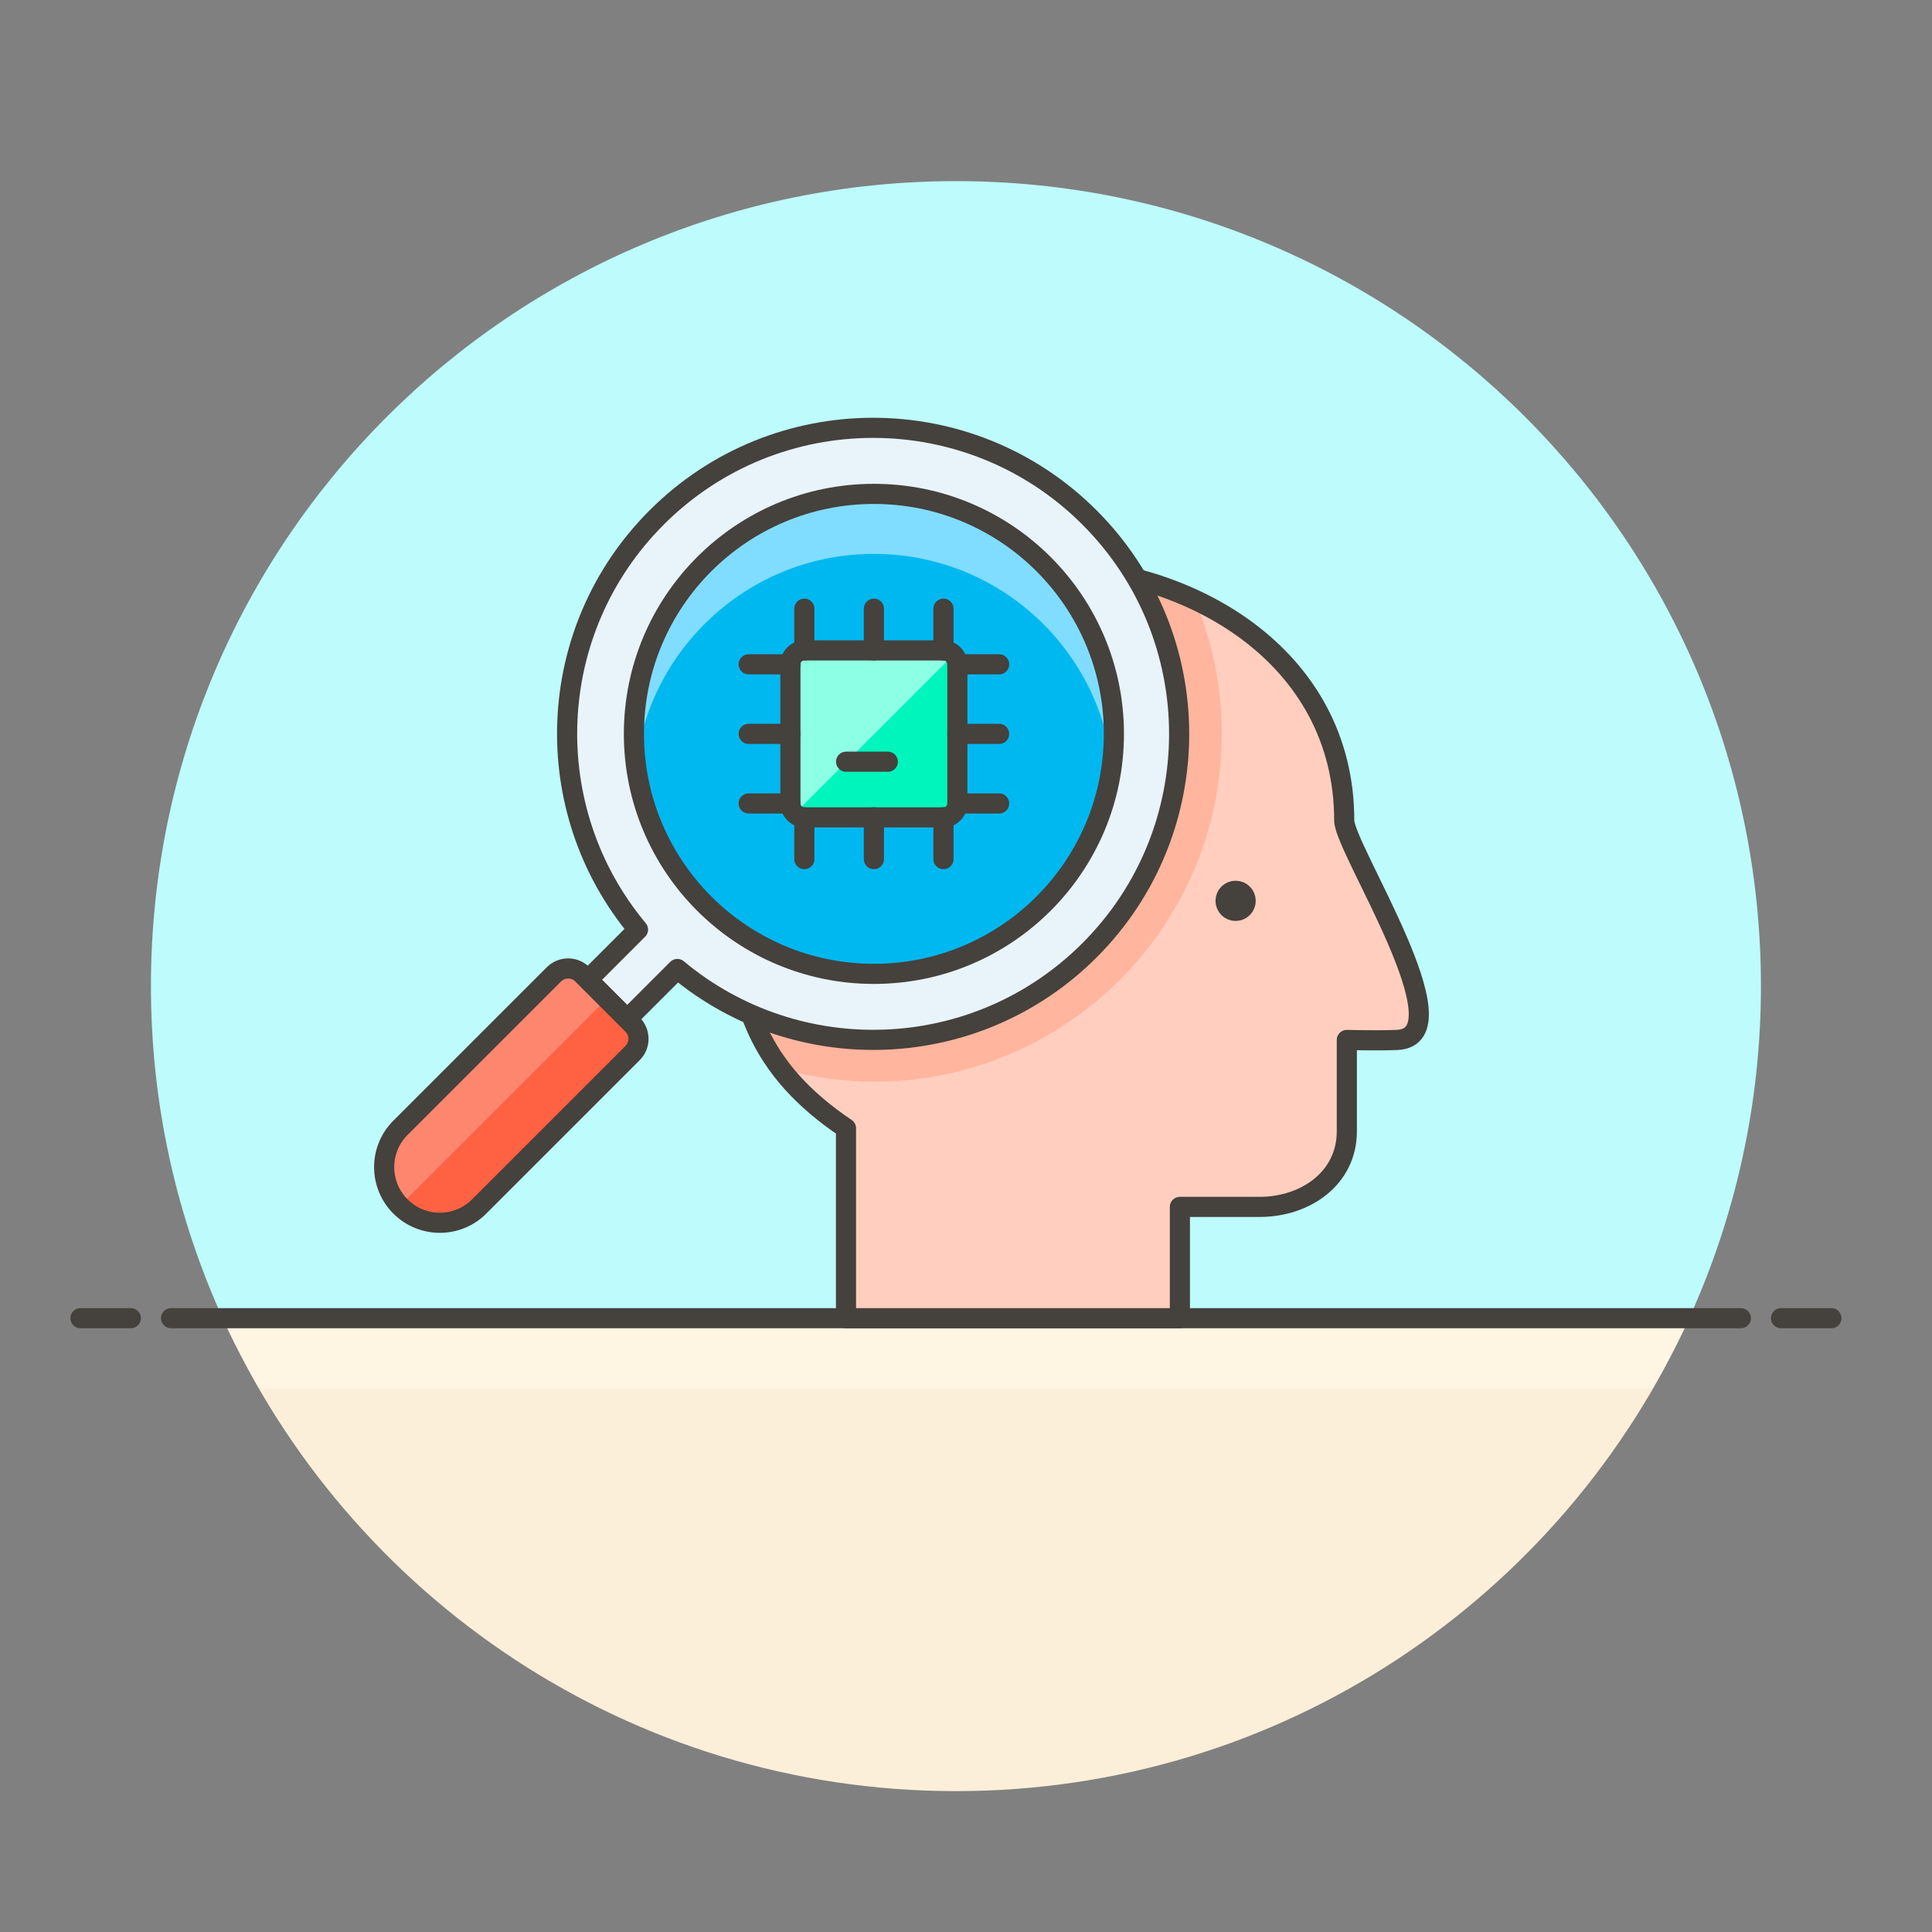 <?xml version="1.0" encoding="utf-8"?>
<!-- Generator: Adobe Illustrator 21.0.0, SVG Export Plug-In . SVG Version: 6.00 Build 0)  -->
<svg version="1.1" id="Layer_1" xmlns="http://www.w3.org/2000/svg" xmlns:xlink="http://www.w3.org/1999/xlink" x="0px" y="0px"
	 width="96px" height="96px" viewBox="0 0 96 96" enable-background="new 0 0 96 96" xml:space="preserve">
<rect x="0" y="0" width="96" height="96" fill="#808080" stroke="none"/>
<g>
	<g>
		<path fill="#BDFBFC" d="M87.5,49c0-22.091-17.909-40-40-40s-40,17.909-40,40c0,5.885,1.281,11.468,3.564,16.5h72.872
			C86.218,60.468,87.5,54.885,87.5,49z"/>
		<path fill="#FCEFD9" d="M11.064,65.5C17.349,79.357,31.294,89,47.5,89s30.151-9.643,36.436-23.5H11.064z"/>
		<path fill="#FFF5E3" d="M82.107,69c0.659-1.137,1.282-2.296,1.829-3.5H11.064c0.546,1.204,1.17,2.363,1.829,3.5H82.107z"/>
	</g>
	<g>
		
			<line fill="none" stroke="#45413C" stroke-linecap="round" stroke-linejoin="round" stroke-miterlimit="10" x1="8.5" y1="65.5" x2="86.5" y2="65.5"/>
		
			<line fill="none" stroke="#45413C" stroke-linecap="round" stroke-linejoin="round" stroke-miterlimit="10" x1="4" y1="65.5" x2="6.5" y2="65.5"/>
		
			<line fill="none" stroke="#45413C" stroke-linecap="round" stroke-linejoin="round" stroke-miterlimit="10" x1="88.5" y1="65.5" x2="91" y2="65.5"/>
	</g>
</g>
<g>
	<path fill="#FFCEBF" d="M66.794,40.77c0-8.243-7.784-12.598-14.85-12.598c-10.133,0-15.438,7.81-15.438,16.591
		c0,4.986,1.197,8.386,5.531,11.301V65.5h16.591v-5.53h3.954c2.312,0,4.341-1.44,4.341-3.753v-4.543c0,0,1.438,0.043,2.495,0
		C72.923,51.529,66.794,42.152,66.794,40.77z"/>
	<path fill="#FFB59E" d="M36.506,44.762c0,3.401,0.557,6.065,2.288,8.34c1.476,0.41,3.024,0.647,4.631,0.647
		c9.545,0,17.282-7.737,17.282-17.282c0-2.363-0.478-4.613-1.336-6.665c-2.311-1.08-4.914-1.63-7.425-1.63
		C41.811,28.171,36.506,35.981,36.506,44.762z"/>
	<path fill="none" stroke="#45413C" stroke-linecap="round" stroke-linejoin="round" stroke-miterlimit="10" d="M66.794,40.77
		c0-8.243-7.784-12.598-14.85-12.598c-10.133,0-15.438,7.81-15.438,16.591c0,4.986,1.197,8.386,5.531,11.301V65.5h16.591v-5.53
		h3.954c2.312,0,4.341-1.44,4.341-3.753v-4.543c0,0,1.438,0.043,2.495,0C72.923,51.529,66.794,42.152,66.794,40.77z"/>
	<path fill="#E8F4FA" stroke="#45413C" stroke-linecap="round" stroke-linejoin="round" stroke-miterlimit="10" d="M32.63,25.713
		c5.939-5.939,15.568-5.939,21.507,0c5.939,5.939,5.939,15.568,0,21.507c-5.609,5.609-14.506,5.914-20.48,0.928l-2.493,2.493
		l-1.955-1.955l2.493-2.494C26.716,40.218,27.021,31.322,32.63,25.713z"/>
	<circle fill="#00B8F0" cx="43.424" cy="36.466" r="11.925"/>
	<g>
		<path fill="#FF6242" d="M27.523,48.416c0.188-0.188,0.442-0.293,0.707-0.293c0.265,0,0.52,0.105,0.707,0.293l2.496,2.496
			c0.39,0.39,0.39,1.024,0,1.414l-7.623,7.623c-1.08,1.08-2.831,1.08-3.911,0c-1.08-1.08-1.08-2.831,0-3.91L27.523,48.416z"/>
		<path fill="#FF866E" d="M30.15,49.628l-1.212-1.212c-0.39-0.39-1.024-0.39-1.414,0L19.9,56.039
			c-1.068,1.068-1.075,2.789-0.032,3.871L30.15,49.628z"/>
		<path fill="none" stroke="#45413C" stroke-linecap="round" stroke-linejoin="round" stroke-miterlimit="10" d="M27.523,48.416
			c0.188-0.188,0.442-0.293,0.707-0.293c0.265,0,0.52,0.105,0.707,0.293l2.496,2.496c0.39,0.39,0.39,1.024,0,1.414l-7.623,7.623
			c-1.08,1.08-2.831,1.08-3.911,0c-1.08-1.08-1.08-2.831,0-3.91L27.523,48.416z"/>
	</g>
	<path fill="#80DDFF" d="M43.424,27.523c6.08,0,11.087,4.553,11.822,10.434c0.061-0.49,0.103-0.985,0.103-1.491
		c0-6.586-5.339-11.925-11.925-11.925c-6.586,0-11.925,5.339-11.925,11.925c0,0.506,0.042,1.001,0.103,1.491
		C32.337,32.076,37.344,27.523,43.424,27.523z"/>
	
		<circle fill="none" stroke="#45413C" stroke-linecap="round" stroke-linejoin="round" stroke-miterlimit="10" cx="43.424" cy="36.466" r="11.925"/>
	<path fill="#00F5BC" d="M39.276,39.923c0,0.381,0.309,0.691,0.691,0.691h6.913c0.382,0,0.691-0.31,0.691-0.691V33.01
		c0-0.382-0.31-0.692-0.692-0.692h-6.913c-0.382,0-0.691,0.309-0.691,0.691V39.923z"/>
	<path fill="#8CFFE4" d="M46.88,32.319h-6.912c-0.382,0-0.691,0.309-0.691,0.691v6.913c0,0.197,0.083,0.374,0.215,0.5l7.889-7.889
		C47.255,32.402,47.077,32.319,46.88,32.319z"/>
	<path fill="none" stroke="#45413C" stroke-linecap="round" stroke-linejoin="round" stroke-miterlimit="10" d="M39.276,39.923
		c0,0.381,0.309,0.691,0.691,0.691h6.913c0.382,0,0.691-0.31,0.691-0.691V33.01c0-0.382-0.31-0.692-0.692-0.692h-6.913
		c-0.382,0-0.691,0.309-0.691,0.691V39.923z"/>
	
		<line fill="none" stroke="#45413C" stroke-linecap="round" stroke-linejoin="round" stroke-miterlimit="10" x1="46.88" y1="32.319" x2="46.88" y2="30.245"/>
	
		<line fill="none" stroke="#45413C" stroke-linecap="round" stroke-linejoin="round" stroke-miterlimit="10" x1="43.424" y1="32.319" x2="43.424" y2="30.245"/>
	
		<line fill="none" stroke="#45413C" stroke-linecap="round" stroke-linejoin="round" stroke-miterlimit="10" x1="39.968" y1="32.319" x2="39.968" y2="30.245"/>
	
		<line fill="none" stroke="#45413C" stroke-linecap="round" stroke-linejoin="round" stroke-miterlimit="10" x1="46.88" y1="42.688" x2="46.88" y2="40.614"/>
	
		<line fill="none" stroke="#45413C" stroke-linecap="round" stroke-linejoin="round" stroke-miterlimit="10" x1="43.424" y1="42.688" x2="43.424" y2="40.614"/>
	
		<line fill="none" stroke="#45413C" stroke-linecap="round" stroke-linejoin="round" stroke-miterlimit="10" x1="39.968" y1="42.688" x2="39.968" y2="40.614"/>
	
		<line fill="none" stroke="#45413C" stroke-linecap="round" stroke-linejoin="round" stroke-miterlimit="10" x1="49.646" y1="33.01" x2="47.572" y2="33.01"/>
	
		<line fill="none" stroke="#45413C" stroke-linecap="round" stroke-linejoin="round" stroke-miterlimit="10" x1="49.646" y1="36.466" x2="47.572" y2="36.466"/>
	
		<line fill="none" stroke="#45413C" stroke-linecap="round" stroke-linejoin="round" stroke-miterlimit="10" x1="49.646" y1="39.923" x2="47.572" y2="39.923"/>
	
		<line fill="none" stroke="#45413C" stroke-linecap="round" stroke-linejoin="round" stroke-miterlimit="10" x1="39.276" y1="33.01" x2="37.202" y2="33.01"/>
	
		<line fill="none" stroke="#45413C" stroke-linecap="round" stroke-linejoin="round" stroke-miterlimit="10" x1="39.276" y1="36.466" x2="37.202" y2="36.466"/>
	
		<line fill="none" stroke="#45413C" stroke-linecap="round" stroke-linejoin="round" stroke-miterlimit="10" x1="39.276" y1="39.923" x2="37.202" y2="39.923"/>
	
		<line fill="none" stroke="#45413C" stroke-linecap="round" stroke-linejoin="round" stroke-miterlimit="10" x1="44.115" y1="37.849" x2="42.042" y2="37.849"/>
	
		<circle fill="none" stroke="#45413C" stroke-linecap="round" stroke-linejoin="round" stroke-miterlimit="10" cx="61.397" cy="44.762" r="0.5"/>
</g>
</svg>

